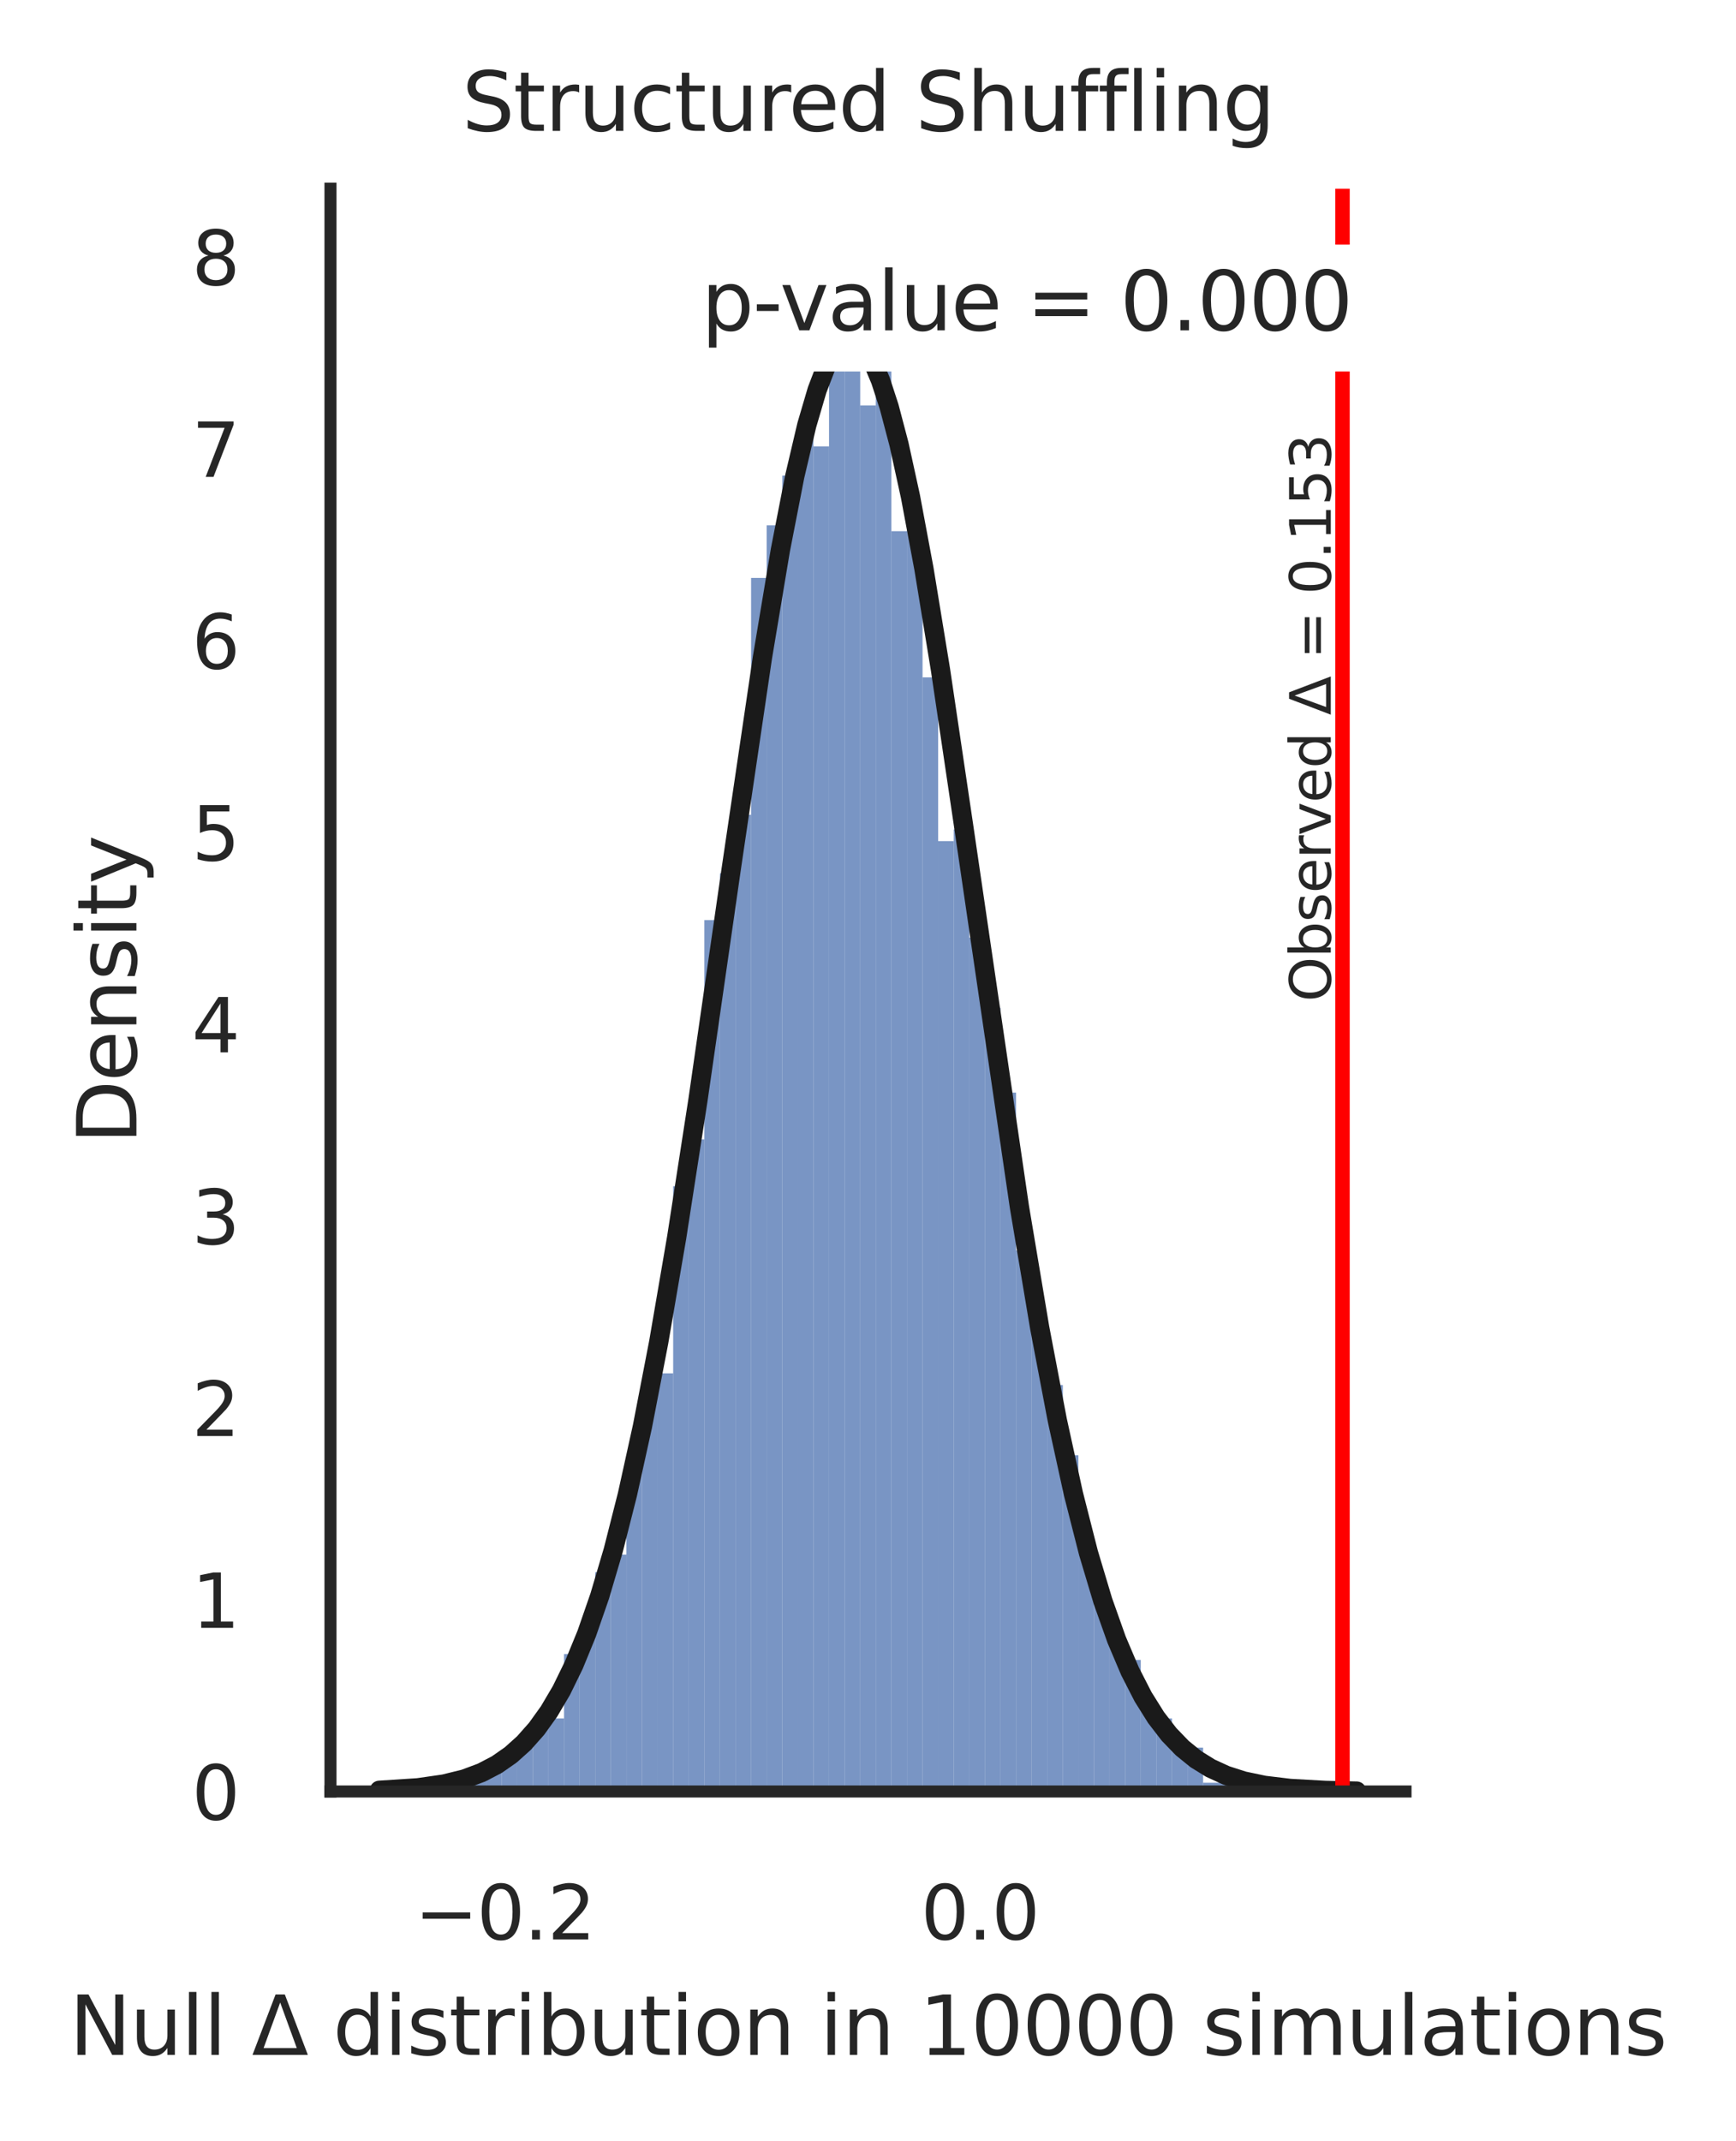 <?xml version="1.0" encoding="utf-8" standalone="no"?>
<!DOCTYPE svg PUBLIC "-//W3C//DTD SVG 1.1//EN"
  "http://www.w3.org/Graphics/SVG/1.1/DTD/svg11.dtd">
<svg xmlns:xlink="http://www.w3.org/1999/xlink" width="180.216pt" height="222.184pt" viewBox="0 0 180.216 222.184" xmlns="http://www.w3.org/2000/svg" version="1.1">
 <defs>
  <style type="text/css">*{stroke-linejoin: round; stroke-linecap: butt}</style>
 </defs>
 <g id="figure_1">
  <g id="patch_1">
   <path d="M 0 222.184 
L 180.216 222.184 
L 180.216 0 
L 0 0 
z
" style="fill: #ffffff"/>
  </g>
  <g id="axes_1">
   <g id="patch_2">
    <path d="M 34.308 185.903 
L 145.908 185.903 
L 145.908 19.583 
L 34.308 19.583 
z
" style="fill: #ffffff"/>
   </g>
   <g id="matplotlib.axis_1">
    <g id="xtick_1">
     <g id="text_1">
      <!-- −0.2 -->
      <g style="fill: #262626" transform="translate(43.041 201.253)scale(0.077 -0.077)">
       <defs>
        <path id="DejaVuSans-2212" d="M 678 2272 
L 4684 2272 
L 4684 1741 
L 678 1741 
L 678 2272 
z
" transform="scale(0.016)"/>
        <path id="DejaVuSans-30" d="M 2034 4250 
Q 1547 4250 1301 3770 
Q 1056 3291 1056 2328 
Q 1056 1369 1301 889 
Q 1547 409 2034 409 
Q 2525 409 2770 889 
Q 3016 1369 3016 2328 
Q 3016 3291 2770 3770 
Q 2525 4250 2034 4250 
z
M 2034 4750 
Q 2819 4750 3233 4129 
Q 3647 3509 3647 2328 
Q 3647 1150 3233 529 
Q 2819 -91 2034 -91 
Q 1250 -91 836 529 
Q 422 1150 422 2328 
Q 422 3509 836 4129 
Q 1250 4750 2034 4750 
z
" transform="scale(0.016)"/>
        <path id="DejaVuSans-2e" d="M 684 794 
L 1344 794 
L 1344 0 
L 684 0 
L 684 794 
z
" transform="scale(0.016)"/>
        <path id="DejaVuSans-32" d="M 1228 531 
L 3431 531 
L 3431 0 
L 469 0 
L 469 531 
Q 828 903 1448 1529 
Q 2069 2156 2228 2338 
Q 2531 2678 2651 2914 
Q 2772 3150 2772 3378 
Q 2772 3750 2511 3984 
Q 2250 4219 1831 4219 
Q 1534 4219 1204 4116 
Q 875 4013 500 3803 
L 500 4441 
Q 881 4594 1212 4672 
Q 1544 4750 1819 4750 
Q 2544 4750 2975 4387 
Q 3406 4025 3406 3419 
Q 3406 3131 3298 2873 
Q 3191 2616 2906 2266 
Q 2828 2175 2409 1742 
Q 1991 1309 1228 531 
z
" transform="scale(0.016)"/>
       </defs>
       <use xlink:href="#DejaVuSans-2212"/>
       <use xlink:href="#DejaVuSans-30" x="83.789"/>
       <use xlink:href="#DejaVuSans-2e" x="147.412"/>
       <use xlink:href="#DejaVuSans-32" x="179.199"/>
      </g>
     </g>
    </g>
    <g id="xtick_2">
     <g id="text_2">
      <!-- 0.0 -->
      <g style="fill: #262626" transform="translate(95.598 201.253)scale(0.077 -0.077)">
       <use xlink:href="#DejaVuSans-30"/>
       <use xlink:href="#DejaVuSans-2e" x="63.623"/>
       <use xlink:href="#DejaVuSans-30" x="95.41"/>
      </g>
     </g>
    </g>
    <g id="text_3">
     <!-- Null $\Delta$ distribution in 10000 simulations -->
     <g style="fill: #262626" transform="translate(7.2 213.238)scale(0.084 -0.084)">
      <defs>
       <path id="DejaVuSans-4e" d="M 628 4666 
L 1478 4666 
L 3547 763 
L 3547 4666 
L 4159 4666 
L 4159 0 
L 3309 0 
L 1241 3903 
L 1241 0 
L 628 0 
L 628 4666 
z
" transform="scale(0.016)"/>
       <path id="DejaVuSans-75" d="M 544 1381 
L 544 3500 
L 1119 3500 
L 1119 1403 
Q 1119 906 1312 657 
Q 1506 409 1894 409 
Q 2359 409 2629 706 
Q 2900 1003 2900 1516 
L 2900 3500 
L 3475 3500 
L 3475 0 
L 2900 0 
L 2900 538 
Q 2691 219 2414 64 
Q 2138 -91 1772 -91 
Q 1169 -91 856 284 
Q 544 659 544 1381 
z
M 1991 3584 
L 1991 3584 
z
" transform="scale(0.016)"/>
       <path id="DejaVuSans-6c" d="M 603 4863 
L 1178 4863 
L 1178 0 
L 603 0 
L 603 4863 
z
" transform="scale(0.016)"/>
       <path id="DejaVuSans-20" transform="scale(0.016)"/>
       <path id="DejaVuSans-394" d="M 2188 4044 
L 906 525 
L 3472 525 
L 2188 4044 
z
M 50 0 
L 1831 4666 
L 2547 4666 
L 4325 0 
L 50 0 
z
" transform="scale(0.016)"/>
       <path id="DejaVuSans-64" d="M 2906 2969 
L 2906 4863 
L 3481 4863 
L 3481 0 
L 2906 0 
L 2906 525 
Q 2725 213 2448 61 
Q 2172 -91 1784 -91 
Q 1150 -91 751 415 
Q 353 922 353 1747 
Q 353 2572 751 3078 
Q 1150 3584 1784 3584 
Q 2172 3584 2448 3432 
Q 2725 3281 2906 2969 
z
M 947 1747 
Q 947 1113 1208 752 
Q 1469 391 1925 391 
Q 2381 391 2643 752 
Q 2906 1113 2906 1747 
Q 2906 2381 2643 2742 
Q 2381 3103 1925 3103 
Q 1469 3103 1208 2742 
Q 947 2381 947 1747 
z
" transform="scale(0.016)"/>
       <path id="DejaVuSans-69" d="M 603 3500 
L 1178 3500 
L 1178 0 
L 603 0 
L 603 3500 
z
M 603 4863 
L 1178 4863 
L 1178 4134 
L 603 4134 
L 603 4863 
z
" transform="scale(0.016)"/>
       <path id="DejaVuSans-73" d="M 2834 3397 
L 2834 2853 
Q 2591 2978 2328 3040 
Q 2066 3103 1784 3103 
Q 1356 3103 1142 2972 
Q 928 2841 928 2578 
Q 928 2378 1081 2264 
Q 1234 2150 1697 2047 
L 1894 2003 
Q 2506 1872 2764 1633 
Q 3022 1394 3022 966 
Q 3022 478 2636 193 
Q 2250 -91 1575 -91 
Q 1294 -91 989 -36 
Q 684 19 347 128 
L 347 722 
Q 666 556 975 473 
Q 1284 391 1588 391 
Q 1994 391 2212 530 
Q 2431 669 2431 922 
Q 2431 1156 2273 1281 
Q 2116 1406 1581 1522 
L 1381 1569 
Q 847 1681 609 1914 
Q 372 2147 372 2553 
Q 372 3047 722 3315 
Q 1072 3584 1716 3584 
Q 2034 3584 2315 3537 
Q 2597 3491 2834 3397 
z
" transform="scale(0.016)"/>
       <path id="DejaVuSans-74" d="M 1172 4494 
L 1172 3500 
L 2356 3500 
L 2356 3053 
L 1172 3053 
L 1172 1153 
Q 1172 725 1289 603 
Q 1406 481 1766 481 
L 2356 481 
L 2356 0 
L 1766 0 
Q 1100 0 847 248 
Q 594 497 594 1153 
L 594 3053 
L 172 3053 
L 172 3500 
L 594 3500 
L 594 4494 
L 1172 4494 
z
" transform="scale(0.016)"/>
       <path id="DejaVuSans-72" d="M 2631 2963 
Q 2534 3019 2420 3045 
Q 2306 3072 2169 3072 
Q 1681 3072 1420 2755 
Q 1159 2438 1159 1844 
L 1159 0 
L 581 0 
L 581 3500 
L 1159 3500 
L 1159 2956 
Q 1341 3275 1631 3429 
Q 1922 3584 2338 3584 
Q 2397 3584 2469 3576 
Q 2541 3569 2628 3553 
L 2631 2963 
z
" transform="scale(0.016)"/>
       <path id="DejaVuSans-62" d="M 3116 1747 
Q 3116 2381 2855 2742 
Q 2594 3103 2138 3103 
Q 1681 3103 1420 2742 
Q 1159 2381 1159 1747 
Q 1159 1113 1420 752 
Q 1681 391 2138 391 
Q 2594 391 2855 752 
Q 3116 1113 3116 1747 
z
M 1159 2969 
Q 1341 3281 1617 3432 
Q 1894 3584 2278 3584 
Q 2916 3584 3314 3078 
Q 3713 2572 3713 1747 
Q 3713 922 3314 415 
Q 2916 -91 2278 -91 
Q 1894 -91 1617 61 
Q 1341 213 1159 525 
L 1159 0 
L 581 0 
L 581 4863 
L 1159 4863 
L 1159 2969 
z
" transform="scale(0.016)"/>
       <path id="DejaVuSans-6f" d="M 1959 3097 
Q 1497 3097 1228 2736 
Q 959 2375 959 1747 
Q 959 1119 1226 758 
Q 1494 397 1959 397 
Q 2419 397 2687 759 
Q 2956 1122 2956 1747 
Q 2956 2369 2687 2733 
Q 2419 3097 1959 3097 
z
M 1959 3584 
Q 2709 3584 3137 3096 
Q 3566 2609 3566 1747 
Q 3566 888 3137 398 
Q 2709 -91 1959 -91 
Q 1206 -91 779 398 
Q 353 888 353 1747 
Q 353 2609 779 3096 
Q 1206 3584 1959 3584 
z
" transform="scale(0.016)"/>
       <path id="DejaVuSans-6e" d="M 3513 2113 
L 3513 0 
L 2938 0 
L 2938 2094 
Q 2938 2591 2744 2837 
Q 2550 3084 2163 3084 
Q 1697 3084 1428 2787 
Q 1159 2491 1159 1978 
L 1159 0 
L 581 0 
L 581 3500 
L 1159 3500 
L 1159 2956 
Q 1366 3272 1645 3428 
Q 1925 3584 2291 3584 
Q 2894 3584 3203 3211 
Q 3513 2838 3513 2113 
z
" transform="scale(0.016)"/>
       <path id="DejaVuSans-31" d="M 794 531 
L 1825 531 
L 1825 4091 
L 703 3866 
L 703 4441 
L 1819 4666 
L 2450 4666 
L 2450 531 
L 3481 531 
L 3481 0 
L 794 0 
L 794 531 
z
" transform="scale(0.016)"/>
       <path id="DejaVuSans-6d" d="M 3328 2828 
Q 3544 3216 3844 3400 
Q 4144 3584 4550 3584 
Q 5097 3584 5394 3201 
Q 5691 2819 5691 2113 
L 5691 0 
L 5113 0 
L 5113 2094 
Q 5113 2597 4934 2840 
Q 4756 3084 4391 3084 
Q 3944 3084 3684 2787 
Q 3425 2491 3425 1978 
L 3425 0 
L 2847 0 
L 2847 2094 
Q 2847 2600 2669 2842 
Q 2491 3084 2119 3084 
Q 1678 3084 1418 2786 
Q 1159 2488 1159 1978 
L 1159 0 
L 581 0 
L 581 3500 
L 1159 3500 
L 1159 2956 
Q 1356 3278 1631 3431 
Q 1906 3584 2284 3584 
Q 2666 3584 2933 3390 
Q 3200 3197 3328 2828 
z
" transform="scale(0.016)"/>
       <path id="DejaVuSans-61" d="M 2194 1759 
Q 1497 1759 1228 1600 
Q 959 1441 959 1056 
Q 959 750 1161 570 
Q 1363 391 1709 391 
Q 2188 391 2477 730 
Q 2766 1069 2766 1631 
L 2766 1759 
L 2194 1759 
z
M 3341 1997 
L 3341 0 
L 2766 0 
L 2766 531 
Q 2569 213 2275 61 
Q 1981 -91 1556 -91 
Q 1019 -91 701 211 
Q 384 513 384 1019 
Q 384 1609 779 1909 
Q 1175 2209 1959 2209 
L 2766 2209 
L 2766 2266 
Q 2766 2663 2505 2880 
Q 2244 3097 1772 3097 
Q 1472 3097 1187 3025 
Q 903 2953 641 2809 
L 641 3341 
Q 956 3463 1253 3523 
Q 1550 3584 1831 3584 
Q 2591 3584 2966 3190 
Q 3341 2797 3341 1997 
z
" transform="scale(0.016)"/>
      </defs>
      <use xlink:href="#DejaVuSans-4e" transform="translate(0 0.016)"/>
      <use xlink:href="#DejaVuSans-75" transform="translate(74.805 0.016)"/>
      <use xlink:href="#DejaVuSans-6c" transform="translate(138.184 0.016)"/>
      <use xlink:href="#DejaVuSans-6c" transform="translate(165.967 0.016)"/>
      <use xlink:href="#DejaVuSans-20" transform="translate(193.75 0.016)"/>
      <use xlink:href="#DejaVuSans-394" transform="translate(225.537 0.016)"/>
      <use xlink:href="#DejaVuSans-20" transform="translate(293.945 0.016)"/>
      <use xlink:href="#DejaVuSans-64" transform="translate(325.732 0.016)"/>
      <use xlink:href="#DejaVuSans-69" transform="translate(389.209 0.016)"/>
      <use xlink:href="#DejaVuSans-73" transform="translate(416.992 0.016)"/>
      <use xlink:href="#DejaVuSans-74" transform="translate(469.092 0.016)"/>
      <use xlink:href="#DejaVuSans-72" transform="translate(508.301 0.016)"/>
      <use xlink:href="#DejaVuSans-69" transform="translate(549.414 0.016)"/>
      <use xlink:href="#DejaVuSans-62" transform="translate(577.197 0.016)"/>
      <use xlink:href="#DejaVuSans-75" transform="translate(640.674 0.016)"/>
      <use xlink:href="#DejaVuSans-74" transform="translate(704.053 0.016)"/>
      <use xlink:href="#DejaVuSans-69" transform="translate(743.262 0.016)"/>
      <use xlink:href="#DejaVuSans-6f" transform="translate(771.045 0.016)"/>
      <use xlink:href="#DejaVuSans-6e" transform="translate(832.227 0.016)"/>
      <use xlink:href="#DejaVuSans-20" transform="translate(895.605 0.016)"/>
      <use xlink:href="#DejaVuSans-69" transform="translate(927.393 0.016)"/>
      <use xlink:href="#DejaVuSans-6e" transform="translate(955.176 0.016)"/>
      <use xlink:href="#DejaVuSans-20" transform="translate(1018.555 0.016)"/>
      <use xlink:href="#DejaVuSans-31" transform="translate(1050.342 0.016)"/>
      <use xlink:href="#DejaVuSans-30" transform="translate(1113.965 0.016)"/>
      <use xlink:href="#DejaVuSans-30" transform="translate(1177.588 0.016)"/>
      <use xlink:href="#DejaVuSans-30" transform="translate(1241.211 0.016)"/>
      <use xlink:href="#DejaVuSans-30" transform="translate(1304.834 0.016)"/>
      <use xlink:href="#DejaVuSans-20" transform="translate(1368.457 0.016)"/>
      <use xlink:href="#DejaVuSans-73" transform="translate(1400.244 0.016)"/>
      <use xlink:href="#DejaVuSans-69" transform="translate(1452.344 0.016)"/>
      <use xlink:href="#DejaVuSans-6d" transform="translate(1480.127 0.016)"/>
      <use xlink:href="#DejaVuSans-75" transform="translate(1577.539 0.016)"/>
      <use xlink:href="#DejaVuSans-6c" transform="translate(1640.918 0.016)"/>
      <use xlink:href="#DejaVuSans-61" transform="translate(1668.701 0.016)"/>
      <use xlink:href="#DejaVuSans-74" transform="translate(1729.98 0.016)"/>
      <use xlink:href="#DejaVuSans-69" transform="translate(1769.189 0.016)"/>
      <use xlink:href="#DejaVuSans-6f" transform="translate(1796.973 0.016)"/>
      <use xlink:href="#DejaVuSans-6e" transform="translate(1858.154 0.016)"/>
      <use xlink:href="#DejaVuSans-73" transform="translate(1921.533 0.016)"/>
     </g>
    </g>
   </g>
   <g id="matplotlib.axis_2">
    <g id="ytick_1">
     <g id="text_4">
      <!-- 0 -->
      <g style="fill: #262626" transform="translate(19.909 188.828)scale(0.077 -0.077)">
       <use xlink:href="#DejaVuSans-30"/>
      </g>
     </g>
    </g>
    <g id="ytick_2">
     <g id="text_5">
      <!-- 1 -->
      <g style="fill: #262626" transform="translate(19.909 168.922)scale(0.077 -0.077)">
       <use xlink:href="#DejaVuSans-31"/>
      </g>
     </g>
    </g>
    <g id="ytick_3">
     <g id="text_6">
      <!-- 2 -->
      <g style="fill: #262626" transform="translate(19.909 149.015)scale(0.077 -0.077)">
       <use xlink:href="#DejaVuSans-32"/>
      </g>
     </g>
    </g>
    <g id="ytick_4">
     <g id="text_7">
      <!-- 3 -->
      <g style="fill: #262626" transform="translate(19.909 129.109)scale(0.077 -0.077)">
       <defs>
        <path id="DejaVuSans-33" d="M 2597 2516 
Q 3050 2419 3304 2112 
Q 3559 1806 3559 1356 
Q 3559 666 3084 287 
Q 2609 -91 1734 -91 
Q 1441 -91 1130 -33 
Q 819 25 488 141 
L 488 750 
Q 750 597 1062 519 
Q 1375 441 1716 441 
Q 2309 441 2620 675 
Q 2931 909 2931 1356 
Q 2931 1769 2642 2001 
Q 2353 2234 1838 2234 
L 1294 2234 
L 1294 2753 
L 1863 2753 
Q 2328 2753 2575 2939 
Q 2822 3125 2822 3475 
Q 2822 3834 2567 4026 
Q 2313 4219 1838 4219 
Q 1578 4219 1281 4162 
Q 984 4106 628 3988 
L 628 4550 
Q 988 4650 1302 4700 
Q 1616 4750 1894 4750 
Q 2613 4750 3031 4423 
Q 3450 4097 3450 3541 
Q 3450 3153 3228 2886 
Q 3006 2619 2597 2516 
z
" transform="scale(0.016)"/>
       </defs>
       <use xlink:href="#DejaVuSans-33"/>
      </g>
     </g>
    </g>
    <g id="ytick_5">
     <g id="text_8">
      <!-- 4 -->
      <g style="fill: #262626" transform="translate(19.909 109.202)scale(0.077 -0.077)">
       <defs>
        <path id="DejaVuSans-34" d="M 2419 4116 
L 825 1625 
L 2419 1625 
L 2419 4116 
z
M 2253 4666 
L 3047 4666 
L 3047 1625 
L 3713 1625 
L 3713 1100 
L 3047 1100 
L 3047 0 
L 2419 0 
L 2419 1100 
L 313 1100 
L 313 1709 
L 2253 4666 
z
" transform="scale(0.016)"/>
       </defs>
       <use xlink:href="#DejaVuSans-34"/>
      </g>
     </g>
    </g>
    <g id="ytick_6">
     <g id="text_9">
      <!-- 5 -->
      <g style="fill: #262626" transform="translate(19.909 89.296)scale(0.077 -0.077)">
       <defs>
        <path id="DejaVuSans-35" d="M 691 4666 
L 3169 4666 
L 3169 4134 
L 1269 4134 
L 1269 2991 
Q 1406 3038 1543 3061 
Q 1681 3084 1819 3084 
Q 2600 3084 3056 2656 
Q 3513 2228 3513 1497 
Q 3513 744 3044 326 
Q 2575 -91 1722 -91 
Q 1428 -91 1123 -41 
Q 819 9 494 109 
L 494 744 
Q 775 591 1075 516 
Q 1375 441 1709 441 
Q 2250 441 2565 725 
Q 2881 1009 2881 1497 
Q 2881 1984 2565 2268 
Q 2250 2553 1709 2553 
Q 1456 2553 1204 2497 
Q 953 2441 691 2322 
L 691 4666 
z
" transform="scale(0.016)"/>
       </defs>
       <use xlink:href="#DejaVuSans-35"/>
      </g>
     </g>
    </g>
    <g id="ytick_7">
     <g id="text_10">
      <!-- 6 -->
      <g style="fill: #262626" transform="translate(19.909 69.39)scale(0.077 -0.077)">
       <defs>
        <path id="DejaVuSans-36" d="M 2113 2584 
Q 1688 2584 1439 2293 
Q 1191 2003 1191 1497 
Q 1191 994 1439 701 
Q 1688 409 2113 409 
Q 2538 409 2786 701 
Q 3034 994 3034 1497 
Q 3034 2003 2786 2293 
Q 2538 2584 2113 2584 
z
M 3366 4563 
L 3366 3988 
Q 3128 4100 2886 4159 
Q 2644 4219 2406 4219 
Q 1781 4219 1451 3797 
Q 1122 3375 1075 2522 
Q 1259 2794 1537 2939 
Q 1816 3084 2150 3084 
Q 2853 3084 3261 2657 
Q 3669 2231 3669 1497 
Q 3669 778 3244 343 
Q 2819 -91 2113 -91 
Q 1303 -91 875 529 
Q 447 1150 447 2328 
Q 447 3434 972 4092 
Q 1497 4750 2381 4750 
Q 2619 4750 2861 4703 
Q 3103 4656 3366 4563 
z
" transform="scale(0.016)"/>
       </defs>
       <use xlink:href="#DejaVuSans-36"/>
      </g>
     </g>
    </g>
    <g id="ytick_8">
     <g id="text_11">
      <!-- 7 -->
      <g style="fill: #262626" transform="translate(19.909 49.483)scale(0.077 -0.077)">
       <defs>
        <path id="DejaVuSans-37" d="M 525 4666 
L 3525 4666 
L 3525 4397 
L 1831 0 
L 1172 0 
L 2766 4134 
L 525 4134 
L 525 4666 
z
" transform="scale(0.016)"/>
       </defs>
       <use xlink:href="#DejaVuSans-37"/>
      </g>
     </g>
    </g>
    <g id="ytick_9">
     <g id="text_12">
      <!-- 8 -->
      <g style="fill: #262626" transform="translate(19.909 29.577)scale(0.077 -0.077)">
       <defs>
        <path id="DejaVuSans-38" d="M 2034 2216 
Q 1584 2216 1326 1975 
Q 1069 1734 1069 1313 
Q 1069 891 1326 650 
Q 1584 409 2034 409 
Q 2484 409 2743 651 
Q 3003 894 3003 1313 
Q 3003 1734 2745 1975 
Q 2488 2216 2034 2216 
z
M 1403 2484 
Q 997 2584 770 2862 
Q 544 3141 544 3541 
Q 544 4100 942 4425 
Q 1341 4750 2034 4750 
Q 2731 4750 3128 4425 
Q 3525 4100 3525 3541 
Q 3525 3141 3298 2862 
Q 3072 2584 2669 2484 
Q 3125 2378 3379 2068 
Q 3634 1759 3634 1313 
Q 3634 634 3220 271 
Q 2806 -91 2034 -91 
Q 1263 -91 848 271 
Q 434 634 434 1313 
Q 434 1759 690 2068 
Q 947 2378 1403 2484 
z
M 1172 3481 
Q 1172 3119 1398 2916 
Q 1625 2713 2034 2713 
Q 2441 2713 2670 2916 
Q 2900 3119 2900 3481 
Q 2900 3844 2670 4047 
Q 2441 4250 2034 4250 
Q 1625 4250 1398 4047 
Q 1172 3844 1172 3481 
z
" transform="scale(0.016)"/>
       </defs>
       <use xlink:href="#DejaVuSans-38"/>
      </g>
     </g>
    </g>
    <g id="text_13">
     <!-- Density -->
     <g style="fill: #262626" transform="translate(14.162 118.71)rotate(-90)scale(0.084 -0.084)">
      <defs>
       <path id="DejaVuSans-44" d="M 1259 4147 
L 1259 519 
L 2022 519 
Q 2988 519 3436 956 
Q 3884 1394 3884 2338 
Q 3884 3275 3436 3711 
Q 2988 4147 2022 4147 
L 1259 4147 
z
M 628 4666 
L 1925 4666 
Q 3281 4666 3915 4102 
Q 4550 3538 4550 2338 
Q 4550 1131 3912 565 
Q 3275 0 1925 0 
L 628 0 
L 628 4666 
z
" transform="scale(0.016)"/>
       <path id="DejaVuSans-65" d="M 3597 1894 
L 3597 1613 
L 953 1613 
Q 991 1019 1311 708 
Q 1631 397 2203 397 
Q 2534 397 2845 478 
Q 3156 559 3463 722 
L 3463 178 
Q 3153 47 2828 -22 
Q 2503 -91 2169 -91 
Q 1331 -91 842 396 
Q 353 884 353 1716 
Q 353 2575 817 3079 
Q 1281 3584 2069 3584 
Q 2775 3584 3186 3129 
Q 3597 2675 3597 1894 
z
M 3022 2063 
Q 3016 2534 2758 2815 
Q 2500 3097 2075 3097 
Q 1594 3097 1305 2825 
Q 1016 2553 972 2059 
L 3022 2063 
z
" transform="scale(0.016)"/>
       <path id="DejaVuSans-79" d="M 2059 -325 
Q 1816 -950 1584 -1140 
Q 1353 -1331 966 -1331 
L 506 -1331 
L 506 -850 
L 844 -850 
Q 1081 -850 1212 -737 
Q 1344 -625 1503 -206 
L 1606 56 
L 191 3500 
L 800 3500 
L 1894 763 
L 2988 3500 
L 3597 3500 
L 2059 -325 
z
" transform="scale(0.016)"/>
      </defs>
      <use xlink:href="#DejaVuSans-44"/>
      <use xlink:href="#DejaVuSans-65" x="77.002"/>
      <use xlink:href="#DejaVuSans-6e" x="138.525"/>
      <use xlink:href="#DejaVuSans-73" x="201.904"/>
      <use xlink:href="#DejaVuSans-69" x="254.004"/>
      <use xlink:href="#DejaVuSans-74" x="281.787"/>
      <use xlink:href="#DejaVuSans-79" x="320.996"/>
     </g>
    </g>
   </g>
   <g id="patch_3">
    <path d="M 43.992 185.903 
L 45.61 185.903 
L 45.61 185.296 
L 43.992 185.296 
z
" clip-path="url(#pdf5781fa52)" style="fill: #4c72b0; fill-opacity: 0.75"/>
   </g>
   <g id="patch_4">
    <path d="M 45.61 185.903 
L 47.228 185.903 
L 47.228 184.992 
L 45.61 184.992 
z
" clip-path="url(#pdf5781fa52)" style="fill: #4c72b0; fill-opacity: 0.75"/>
   </g>
   <g id="patch_5">
    <path d="M 47.228 185.903 
L 48.847 185.903 
L 48.847 184.385 
L 47.228 184.385 
z
" clip-path="url(#pdf5781fa52)" style="fill: #4c72b0; fill-opacity: 0.75"/>
   </g>
   <g id="patch_6">
    <path d="M 48.847 185.903 
L 50.465 185.903 
L 50.465 184.082 
L 48.847 184.082 
z
" clip-path="url(#pdf5781fa52)" style="fill: #4c72b0; fill-opacity: 0.75"/>
   </g>
   <g id="patch_7">
    <path d="M 50.465 185.903 
L 52.083 185.903 
L 52.083 183.779 
L 50.465 183.779 
z
" clip-path="url(#pdf5781fa52)" style="fill: #4c72b0; fill-opacity: 0.75"/>
   </g>
   <g id="patch_8">
    <path d="M 52.083 185.903 
L 53.701 185.903 
L 53.701 182.565 
L 52.083 182.565 
z
" clip-path="url(#pdf5781fa52)" style="fill: #4c72b0; fill-opacity: 0.75"/>
   </g>
   <g id="patch_9">
    <path d="M 53.701 185.903 
L 55.319 185.903 
L 55.319 181.351 
L 53.701 181.351 
z
" clip-path="url(#pdf5781fa52)" style="fill: #4c72b0; fill-opacity: 0.75"/>
   </g>
   <g id="patch_10">
    <path d="M 55.319 185.903 
L 56.937 185.903 
L 56.937 178.923 
L 55.319 178.923 
z
" clip-path="url(#pdf5781fa52)" style="fill: #4c72b0; fill-opacity: 0.75"/>
   </g>
   <g id="patch_11">
    <path d="M 56.937 185.903 
L 58.555 185.903 
L 58.555 178.316 
L 56.937 178.316 
z
" clip-path="url(#pdf5781fa52)" style="fill: #4c72b0; fill-opacity: 0.75"/>
   </g>
   <g id="patch_12">
    <path d="M 58.555 185.903 
L 60.173 185.903 
L 60.173 171.641 
L 58.555 171.641 
z
" clip-path="url(#pdf5781fa52)" style="fill: #4c72b0; fill-opacity: 0.75"/>
   </g>
   <g id="patch_13">
    <path d="M 60.173 185.903 
L 61.791 185.903 
L 61.791 168.91 
L 60.173 168.91 
z
" clip-path="url(#pdf5781fa52)" style="fill: #4c72b0; fill-opacity: 0.75"/>
   </g>
   <g id="patch_14">
    <path d="M 61.791 185.903 
L 63.409 185.903 
L 63.409 163.144 
L 61.791 163.144 
z
" clip-path="url(#pdf5781fa52)" style="fill: #4c72b0; fill-opacity: 0.75"/>
   </g>
   <g id="patch_15">
    <path d="M 63.409 185.903 
L 65.028 185.903 
L 65.028 161.323 
L 63.409 161.323 
z
" clip-path="url(#pdf5781fa52)" style="fill: #4c72b0; fill-opacity: 0.75"/>
   </g>
   <g id="patch_16">
    <path d="M 65.028 185.903 
L 66.646 185.903 
L 66.646 151.006 
L 65.028 151.006 
z
" clip-path="url(#pdf5781fa52)" style="fill: #4c72b0; fill-opacity: 0.75"/>
   </g>
   <g id="patch_17">
    <path d="M 66.646 185.903 
L 68.264 185.903 
L 68.264 144.634 
L 66.646 144.634 
z
" clip-path="url(#pdf5781fa52)" style="fill: #4c72b0; fill-opacity: 0.75"/>
   </g>
   <g id="patch_18">
    <path d="M 68.264 185.903 
L 69.882 185.903 
L 69.882 142.51 
L 68.264 142.51 
z
" clip-path="url(#pdf5781fa52)" style="fill: #4c72b0; fill-opacity: 0.75"/>
   </g>
   <g id="patch_19">
    <path d="M 69.882 185.903 
L 71.5 185.903 
L 71.5 123.089 
L 69.882 123.089 
z
" clip-path="url(#pdf5781fa52)" style="fill: #4c72b0; fill-opacity: 0.75"/>
   </g>
   <g id="patch_20">
    <path d="M 71.5 185.903 
L 73.118 185.903 
L 73.118 118.234 
L 71.5 118.234 
z
" clip-path="url(#pdf5781fa52)" style="fill: #4c72b0; fill-opacity: 0.75"/>
   </g>
   <g id="patch_21">
    <path d="M 73.118 185.903 
L 74.736 185.903 
L 74.736 95.475 
L 73.118 95.475 
z
" clip-path="url(#pdf5781fa52)" style="fill: #4c72b0; fill-opacity: 0.75"/>
   </g>
   <g id="patch_22">
    <path d="M 74.736 185.903 
L 76.354 185.903 
L 76.354 90.62 
L 74.736 90.62 
z
" clip-path="url(#pdf5781fa52)" style="fill: #4c72b0; fill-opacity: 0.75"/>
   </g>
   <g id="patch_23">
    <path d="M 76.354 185.903 
L 77.972 185.903 
L 77.972 84.551 
L 76.354 84.551 
z
" clip-path="url(#pdf5781fa52)" style="fill: #4c72b0; fill-opacity: 0.75"/>
   </g>
   <g id="patch_24">
    <path d="M 77.972 185.903 
L 79.59 185.903 
L 79.59 59.972 
L 77.972 59.972 
z
" clip-path="url(#pdf5781fa52)" style="fill: #4c72b0; fill-opacity: 0.75"/>
   </g>
   <g id="patch_25">
    <path d="M 79.59 185.903 
L 81.208 185.903 
L 81.208 54.51 
L 79.59 54.51 
z
" clip-path="url(#pdf5781fa52)" style="fill: #4c72b0; fill-opacity: 0.75"/>
   </g>
   <g id="patch_26">
    <path d="M 81.208 185.903 
L 82.827 185.903 
L 82.827 49.351 
L 81.208 49.351 
z
" clip-path="url(#pdf5781fa52)" style="fill: #4c72b0; fill-opacity: 0.75"/>
   </g>
   <g id="patch_27">
    <path d="M 82.827 185.903 
L 84.445 185.903 
L 84.445 44.192 
L 82.827 44.192 
z
" clip-path="url(#pdf5781fa52)" style="fill: #4c72b0; fill-opacity: 0.75"/>
   </g>
   <g id="patch_28">
    <path d="M 84.445 185.903 
L 86.063 185.903 
L 86.063 46.316 
L 84.445 46.316 
z
" clip-path="url(#pdf5781fa52)" style="fill: #4c72b0; fill-opacity: 0.75"/>
   </g>
   <g id="patch_29">
    <path d="M 86.063 185.903 
L 87.681 185.903 
L 87.681 34.482 
L 86.063 34.482 
z
" clip-path="url(#pdf5781fa52)" style="fill: #4c72b0; fill-opacity: 0.75"/>
   </g>
   <g id="patch_30">
    <path d="M 87.681 185.903 
L 89.299 185.903 
L 89.299 27.503 
L 87.681 27.503 
z
" clip-path="url(#pdf5781fa52)" style="fill: #4c72b0; fill-opacity: 0.75"/>
   </g>
   <g id="patch_31">
    <path d="M 89.299 185.903 
L 90.917 185.903 
L 90.917 42.068 
L 89.299 42.068 
z
" clip-path="url(#pdf5781fa52)" style="fill: #4c72b0; fill-opacity: 0.75"/>
   </g>
   <g id="patch_32">
    <path d="M 90.917 185.903 
L 92.535 185.903 
L 92.535 32.661 
L 90.917 32.661 
z
" clip-path="url(#pdf5781fa52)" style="fill: #4c72b0; fill-opacity: 0.75"/>
   </g>
   <g id="patch_33">
    <path d="M 92.535 185.903 
L 94.153 185.903 
L 94.153 55.116 
L 92.535 55.116 
z
" clip-path="url(#pdf5781fa52)" style="fill: #4c72b0; fill-opacity: 0.75"/>
   </g>
   <g id="patch_34">
    <path d="M 94.153 185.903 
L 95.771 185.903 
L 95.771 54.813 
L 94.153 54.813 
z
" clip-path="url(#pdf5781fa52)" style="fill: #4c72b0; fill-opacity: 0.75"/>
   </g>
   <g id="patch_35">
    <path d="M 95.771 185.903 
L 97.389 185.903 
L 97.389 70.289 
L 95.771 70.289 
z
" clip-path="url(#pdf5781fa52)" style="fill: #4c72b0; fill-opacity: 0.75"/>
   </g>
   <g id="patch_36">
    <path d="M 97.389 185.903 
L 99.008 185.903 
L 99.008 87.282 
L 97.389 87.282 
z
" clip-path="url(#pdf5781fa52)" style="fill: #4c72b0; fill-opacity: 0.75"/>
   </g>
   <g id="patch_37">
    <path d="M 99.008 185.903 
L 100.626 185.903 
L 100.626 86.068 
L 99.008 86.068 
z
" clip-path="url(#pdf5781fa52)" style="fill: #4c72b0; fill-opacity: 0.75"/>
   </g>
   <g id="patch_38">
    <path d="M 100.626 185.903 
L 102.244 185.903 
L 102.244 97.296 
L 100.626 97.296 
z
" clip-path="url(#pdf5781fa52)" style="fill: #4c72b0; fill-opacity: 0.75"/>
   </g>
   <g id="patch_39">
    <path d="M 102.244 185.903 
L 103.862 185.903 
L 103.862 104.579 
L 102.244 104.579 
z
" clip-path="url(#pdf5781fa52)" style="fill: #4c72b0; fill-opacity: 0.75"/>
   </g>
   <g id="patch_40">
    <path d="M 103.862 185.903 
L 105.48 185.903 
L 105.48 113.379 
L 103.862 113.379 
z
" clip-path="url(#pdf5781fa52)" style="fill: #4c72b0; fill-opacity: 0.75"/>
   </g>
   <g id="patch_41">
    <path d="M 105.48 185.903 
L 107.098 185.903 
L 107.098 129.765 
L 105.48 129.765 
z
" clip-path="url(#pdf5781fa52)" style="fill: #4c72b0; fill-opacity: 0.75"/>
   </g>
   <g id="patch_42">
    <path d="M 107.098 185.903 
L 108.716 185.903 
L 108.716 138.261 
L 107.098 138.261 
z
" clip-path="url(#pdf5781fa52)" style="fill: #4c72b0; fill-opacity: 0.75"/>
   </g>
   <g id="patch_43">
    <path d="M 108.716 185.903 
L 110.334 185.903 
L 110.334 143.723 
L 108.716 143.723 
z
" clip-path="url(#pdf5781fa52)" style="fill: #4c72b0; fill-opacity: 0.75"/>
   </g>
   <g id="patch_44">
    <path d="M 110.334 185.903 
L 111.952 185.903 
L 111.952 151.006 
L 110.334 151.006 
z
" clip-path="url(#pdf5781fa52)" style="fill: #4c72b0; fill-opacity: 0.75"/>
   </g>
   <g id="patch_45">
    <path d="M 111.952 185.903 
L 113.57 185.903 
L 113.57 159.503 
L 111.952 159.503 
z
" clip-path="url(#pdf5781fa52)" style="fill: #4c72b0; fill-opacity: 0.75"/>
   </g>
   <g id="patch_46">
    <path d="M 113.57 185.903 
L 115.188 185.903 
L 115.188 164.965 
L 113.57 164.965 
z
" clip-path="url(#pdf5781fa52)" style="fill: #4c72b0; fill-opacity: 0.75"/>
   </g>
   <g id="patch_47">
    <path d="M 115.188 185.903 
L 116.807 185.903 
L 116.807 170.73 
L 115.188 170.73 
z
" clip-path="url(#pdf5781fa52)" style="fill: #4c72b0; fill-opacity: 0.75"/>
   </g>
   <g id="patch_48">
    <path d="M 116.807 185.903 
L 118.425 185.903 
L 118.425 172.248 
L 116.807 172.248 
z
" clip-path="url(#pdf5781fa52)" style="fill: #4c72b0; fill-opacity: 0.75"/>
   </g>
   <g id="patch_49">
    <path d="M 118.425 185.903 
L 120.043 185.903 
L 120.043 176.799 
L 118.425 176.799 
z
" clip-path="url(#pdf5781fa52)" style="fill: #4c72b0; fill-opacity: 0.75"/>
   </g>
   <g id="patch_50">
    <path d="M 120.043 185.903 
L 121.661 185.903 
L 121.661 178.316 
L 120.043 178.316 
z
" clip-path="url(#pdf5781fa52)" style="fill: #4c72b0; fill-opacity: 0.75"/>
   </g>
   <g id="patch_51">
    <path d="M 121.661 185.903 
L 123.279 185.903 
L 123.279 181.048 
L 121.661 181.048 
z
" clip-path="url(#pdf5781fa52)" style="fill: #4c72b0; fill-opacity: 0.75"/>
   </g>
   <g id="patch_52">
    <path d="M 123.279 185.903 
L 124.897 185.903 
L 124.897 181.351 
L 123.279 181.351 
z
" clip-path="url(#pdf5781fa52)" style="fill: #4c72b0; fill-opacity: 0.75"/>
   </g>
   <g id="patch_53">
    <path d="M 124.897 185.903 
L 126.515 185.903 
L 126.515 184.992 
L 124.897 184.992 
z
" clip-path="url(#pdf5781fa52)" style="fill: #4c72b0; fill-opacity: 0.75"/>
   </g>
   <g id="patch_54">
    <path d="M 126.515 185.903 
L 128.133 185.903 
L 128.133 184.689 
L 126.515 184.689 
z
" clip-path="url(#pdf5781fa52)" style="fill: #4c72b0; fill-opacity: 0.75"/>
   </g>
   <g id="patch_55">
    <path d="M 128.133 185.903 
L 129.751 185.903 
L 129.751 184.385 
L 128.133 184.385 
z
" clip-path="url(#pdf5781fa52)" style="fill: #4c72b0; fill-opacity: 0.75"/>
   </g>
   <g id="patch_56">
    <path d="M 129.751 185.903 
L 131.369 185.903 
L 131.369 185.599 
L 129.751 185.599 
z
" clip-path="url(#pdf5781fa52)" style="fill: #4c72b0; fill-opacity: 0.75"/>
   </g>
   <g id="patch_57">
    <path d="M 131.369 185.903 
L 132.988 185.903 
L 132.988 185.599 
L 131.369 185.599 
z
" clip-path="url(#pdf5781fa52)" style="fill: #4c72b0; fill-opacity: 0.75"/>
   </g>
   <g id="patch_58">
    <path d="M 132.988 185.903 
L 134.606 185.903 
L 134.606 184.992 
L 132.988 184.992 
z
" clip-path="url(#pdf5781fa52)" style="fill: #4c72b0; fill-opacity: 0.75"/>
   </g>
   <g id="patch_59">
    <path d="M 134.606 185.903 
L 136.224 185.903 
L 136.224 185.296 
L 134.606 185.296 
z
" clip-path="url(#pdf5781fa52)" style="fill: #4c72b0; fill-opacity: 0.75"/>
   </g>
   <g id="line2d_1">
    <path d="M 39.381 185.776 
L 43.378 185.518 
L 46.088 185.128 
L 48.208 184.605 
L 49.994 183.939 
L 51.577 183.112 
L 53.028 182.101 
L 54.387 180.882 
L 55.706 179.394 
L 56.995 177.599 
L 58.284 175.412 
L 59.582 172.756 
L 60.901 169.537 
L 62.261 165.613 
L 63.661 160.874 
L 65.132 155.085 
L 66.695 148 
L 68.379 139.288 
L 70.246 128.411 
L 72.458 114.138 
L 75.908 90.18 
L 79.145 68.257 
L 81.012 57.081 
L 82.503 49.432 
L 83.751 44.125 
L 84.827 40.466 
L 85.75 38.06 
L 86.552 36.551 
L 87.231 35.707 
L 87.82 35.306 
L 88.337 35.207 
L 88.835 35.338 
L 89.362 35.717 
L 89.951 36.429 
L 90.631 37.626 
L 91.412 39.486 
L 92.305 42.22 
L 93.33 46.11 
L 94.517 51.533 
L 95.917 59.027 
L 97.632 69.492 
L 99.996 85.429 
L 105.83 125.258 
L 107.93 137.769 
L 109.757 147.358 
L 111.431 155 
L 112.993 161.133 
L 114.485 166.116 
L 115.916 170.148 
L 117.306 173.422 
L 118.665 176.075 
L 120.015 178.233 
L 121.364 179.982 
L 122.734 181.399 
L 124.154 182.552 
L 125.656 183.482 
L 127.28 184.226 
L 129.106 184.813 
L 131.247 185.262 
L 133.915 185.584 
L 137.599 185.79 
L 140.835 185.86 
L 140.835 185.86 
" clip-path="url(#pdf5781fa52)" style="fill: none; stroke: #1a1a1a; stroke-width: 2; stroke-linecap: round"/>
   </g>
   <g id="line2d_2">
    <path d="M 139.367 185.903 
L 139.367 19.583 
" clip-path="url(#pdf5781fa52)" style="fill: none; stroke: #ff0000; stroke-width: 1.5; stroke-linecap: round"/>
   </g>
   <g id="patch_60">
    <path d="M 34.308 185.903 
L 34.308 19.583 
" style="fill: none; stroke: #262626; stroke-width: 1.25; stroke-linejoin: miter; stroke-linecap: square"/>
   </g>
   <g id="patch_61">
    <path d="M 34.308 185.903 
L 145.908 185.903 
" style="fill: none; stroke: #262626; stroke-width: 1.25; stroke-linejoin: miter; stroke-linecap: square"/>
   </g>
   <g id="text_14">
    <!-- Observed $\Delta$ = 0.153 -->
    <g style="fill: #262626" transform="translate(138.15 103.955)rotate(-90)scale(0.058 -0.058)">
     <defs>
      <path id="DejaVuSans-4f" d="M 2522 4238 
Q 1834 4238 1429 3725 
Q 1025 3213 1025 2328 
Q 1025 1447 1429 934 
Q 1834 422 2522 422 
Q 3209 422 3611 934 
Q 4013 1447 4013 2328 
Q 4013 3213 3611 3725 
Q 3209 4238 2522 4238 
z
M 2522 4750 
Q 3503 4750 4090 4092 
Q 4678 3434 4678 2328 
Q 4678 1225 4090 567 
Q 3503 -91 2522 -91 
Q 1538 -91 948 565 
Q 359 1222 359 2328 
Q 359 3434 948 4092 
Q 1538 4750 2522 4750 
z
" transform="scale(0.016)"/>
      <path id="DejaVuSans-76" d="M 191 3500 
L 800 3500 
L 1894 563 
L 2988 3500 
L 3597 3500 
L 2284 0 
L 1503 0 
L 191 3500 
z
" transform="scale(0.016)"/>
      <path id="DejaVuSans-3d" d="M 678 2906 
L 4684 2906 
L 4684 2381 
L 678 2381 
L 678 2906 
z
M 678 1631 
L 4684 1631 
L 4684 1100 
L 678 1100 
L 678 1631 
z
" transform="scale(0.016)"/>
     </defs>
     <use xlink:href="#DejaVuSans-4f" transform="translate(0 0.016)"/>
     <use xlink:href="#DejaVuSans-62" transform="translate(78.711 0.016)"/>
     <use xlink:href="#DejaVuSans-73" transform="translate(142.188 0.016)"/>
     <use xlink:href="#DejaVuSans-65" transform="translate(194.287 0.016)"/>
     <use xlink:href="#DejaVuSans-72" transform="translate(255.811 0.016)"/>
     <use xlink:href="#DejaVuSans-76" transform="translate(296.924 0.016)"/>
     <use xlink:href="#DejaVuSans-65" transform="translate(356.104 0.016)"/>
     <use xlink:href="#DejaVuSans-64" transform="translate(417.627 0.016)"/>
     <use xlink:href="#DejaVuSans-20" transform="translate(481.104 0.016)"/>
     <use xlink:href="#DejaVuSans-394" transform="translate(512.891 0.016)"/>
     <use xlink:href="#DejaVuSans-20" transform="translate(581.299 0.016)"/>
     <use xlink:href="#DejaVuSans-3d" transform="translate(613.086 0.016)"/>
     <use xlink:href="#DejaVuSans-20" transform="translate(696.875 0.016)"/>
     <use xlink:href="#DejaVuSans-30" transform="translate(728.662 0.016)"/>
     <use xlink:href="#DejaVuSans-2e" transform="translate(792.285 0.016)"/>
     <use xlink:href="#DejaVuSans-31" transform="translate(824.072 0.016)"/>
     <use xlink:href="#DejaVuSans-35" transform="translate(887.695 0.016)"/>
     <use xlink:href="#DejaVuSans-33" transform="translate(951.318 0.016)"/>
    </g>
   </g>
   <g id="text_15">
    <g id="patch_62">
     <path d="M 72.814 38.548 
L 140.328 38.548 
Q 142.848 38.548 142.848 36.028 
L 142.848 27.899 
Q 142.848 25.379 140.328 25.379 
L 72.814 25.379 
Q 70.294 25.379 70.294 27.899 
L 70.294 36.028 
Q 70.294 38.548 72.814 38.548 
z
" style="fill: #ffffff"/>
    </g>
    <!-- p-value = 0.000 -->
    <g style="fill: #262626" transform="translate(72.814 34.281)scale(0.084 -0.084)">
     <defs>
      <path id="DejaVuSans-70" d="M 1159 525 
L 1159 -1331 
L 581 -1331 
L 581 3500 
L 1159 3500 
L 1159 2969 
Q 1341 3281 1617 3432 
Q 1894 3584 2278 3584 
Q 2916 3584 3314 3078 
Q 3713 2572 3713 1747 
Q 3713 922 3314 415 
Q 2916 -91 2278 -91 
Q 1894 -91 1617 61 
Q 1341 213 1159 525 
z
M 3116 1747 
Q 3116 2381 2855 2742 
Q 2594 3103 2138 3103 
Q 1681 3103 1420 2742 
Q 1159 2381 1159 1747 
Q 1159 1113 1420 752 
Q 1681 391 2138 391 
Q 2594 391 2855 752 
Q 3116 1113 3116 1747 
z
" transform="scale(0.016)"/>
      <path id="DejaVuSans-2d" d="M 313 2009 
L 1997 2009 
L 1997 1497 
L 313 1497 
L 313 2009 
z
" transform="scale(0.016)"/>
     </defs>
     <use xlink:href="#DejaVuSans-70"/>
     <use xlink:href="#DejaVuSans-2d" x="63.477"/>
     <use xlink:href="#DejaVuSans-76" x="96.936"/>
     <use xlink:href="#DejaVuSans-61" x="156.115"/>
     <use xlink:href="#DejaVuSans-6c" x="217.395"/>
     <use xlink:href="#DejaVuSans-75" x="245.178"/>
     <use xlink:href="#DejaVuSans-65" x="308.557"/>
     <use xlink:href="#DejaVuSans-20" x="370.08"/>
     <use xlink:href="#DejaVuSans-3d" x="401.867"/>
     <use xlink:href="#DejaVuSans-20" x="485.656"/>
     <use xlink:href="#DejaVuSans-30" x="517.443"/>
     <use xlink:href="#DejaVuSans-2e" x="581.066"/>
     <use xlink:href="#DejaVuSans-30" x="612.854"/>
     <use xlink:href="#DejaVuSans-30" x="676.477"/>
     <use xlink:href="#DejaVuSans-30" x="740.1"/>
    </g>
   </g>
   <g id="text_16">
    <!-- Structured Shuffling -->
    <g style="fill: #262626" transform="translate(47.963 13.583)scale(0.084 -0.084)">
     <defs>
      <path id="DejaVuSans-53" d="M 3425 4513 
L 3425 3897 
Q 3066 4069 2747 4153 
Q 2428 4238 2131 4238 
Q 1616 4238 1336 4038 
Q 1056 3838 1056 3469 
Q 1056 3159 1242 3001 
Q 1428 2844 1947 2747 
L 2328 2669 
Q 3034 2534 3370 2195 
Q 3706 1856 3706 1288 
Q 3706 609 3251 259 
Q 2797 -91 1919 -91 
Q 1588 -91 1214 -16 
Q 841 59 441 206 
L 441 856 
Q 825 641 1194 531 
Q 1563 422 1919 422 
Q 2459 422 2753 634 
Q 3047 847 3047 1241 
Q 3047 1584 2836 1778 
Q 2625 1972 2144 2069 
L 1759 2144 
Q 1053 2284 737 2584 
Q 422 2884 422 3419 
Q 422 4038 858 4394 
Q 1294 4750 2059 4750 
Q 2388 4750 2728 4690 
Q 3069 4631 3425 4513 
z
" transform="scale(0.016)"/>
      <path id="DejaVuSans-63" d="M 3122 3366 
L 3122 2828 
Q 2878 2963 2633 3030 
Q 2388 3097 2138 3097 
Q 1578 3097 1268 2742 
Q 959 2388 959 1747 
Q 959 1106 1268 751 
Q 1578 397 2138 397 
Q 2388 397 2633 464 
Q 2878 531 3122 666 
L 3122 134 
Q 2881 22 2623 -34 
Q 2366 -91 2075 -91 
Q 1284 -91 818 406 
Q 353 903 353 1747 
Q 353 2603 823 3093 
Q 1294 3584 2113 3584 
Q 2378 3584 2631 3529 
Q 2884 3475 3122 3366 
z
" transform="scale(0.016)"/>
      <path id="DejaVuSans-68" d="M 3513 2113 
L 3513 0 
L 2938 0 
L 2938 2094 
Q 2938 2591 2744 2837 
Q 2550 3084 2163 3084 
Q 1697 3084 1428 2787 
Q 1159 2491 1159 1978 
L 1159 0 
L 581 0 
L 581 4863 
L 1159 4863 
L 1159 2956 
Q 1366 3272 1645 3428 
Q 1925 3584 2291 3584 
Q 2894 3584 3203 3211 
Q 3513 2838 3513 2113 
z
" transform="scale(0.016)"/>
      <path id="DejaVuSans-66" d="M 2375 4863 
L 2375 4384 
L 1825 4384 
Q 1516 4384 1395 4259 
Q 1275 4134 1275 3809 
L 1275 3500 
L 2222 3500 
L 2222 3053 
L 1275 3053 
L 1275 0 
L 697 0 
L 697 3053 
L 147 3053 
L 147 3500 
L 697 3500 
L 697 3744 
Q 697 4328 969 4595 
Q 1241 4863 1831 4863 
L 2375 4863 
z
" transform="scale(0.016)"/>
      <path id="DejaVuSans-67" d="M 2906 1791 
Q 2906 2416 2648 2759 
Q 2391 3103 1925 3103 
Q 1463 3103 1205 2759 
Q 947 2416 947 1791 
Q 947 1169 1205 825 
Q 1463 481 1925 481 
Q 2391 481 2648 825 
Q 2906 1169 2906 1791 
z
M 3481 434 
Q 3481 -459 3084 -895 
Q 2688 -1331 1869 -1331 
Q 1566 -1331 1297 -1286 
Q 1028 -1241 775 -1147 
L 775 -588 
Q 1028 -725 1275 -790 
Q 1522 -856 1778 -856 
Q 2344 -856 2625 -561 
Q 2906 -266 2906 331 
L 2906 616 
Q 2728 306 2450 153 
Q 2172 0 1784 0 
Q 1141 0 747 490 
Q 353 981 353 1791 
Q 353 2603 747 3093 
Q 1141 3584 1784 3584 
Q 2172 3584 2450 3431 
Q 2728 3278 2906 2969 
L 2906 3500 
L 3481 3500 
L 3481 434 
z
" transform="scale(0.016)"/>
     </defs>
     <use xlink:href="#DejaVuSans-53"/>
     <use xlink:href="#DejaVuSans-74" x="63.477"/>
     <use xlink:href="#DejaVuSans-72" x="102.686"/>
     <use xlink:href="#DejaVuSans-75" x="143.799"/>
     <use xlink:href="#DejaVuSans-63" x="207.178"/>
     <use xlink:href="#DejaVuSans-74" x="262.158"/>
     <use xlink:href="#DejaVuSans-75" x="301.367"/>
     <use xlink:href="#DejaVuSans-72" x="364.746"/>
     <use xlink:href="#DejaVuSans-65" x="403.609"/>
     <use xlink:href="#DejaVuSans-64" x="465.133"/>
     <use xlink:href="#DejaVuSans-20" x="528.609"/>
     <use xlink:href="#DejaVuSans-53" x="560.396"/>
     <use xlink:href="#DejaVuSans-68" x="623.873"/>
     <use xlink:href="#DejaVuSans-75" x="687.252"/>
     <use xlink:href="#DejaVuSans-66" x="750.631"/>
     <use xlink:href="#DejaVuSans-66" x="785.836"/>
     <use xlink:href="#DejaVuSans-6c" x="821.041"/>
     <use xlink:href="#DejaVuSans-69" x="848.824"/>
     <use xlink:href="#DejaVuSans-6e" x="876.607"/>
     <use xlink:href="#DejaVuSans-67" x="939.986"/>
    </g>
   </g>
  </g>
 </g>
 <defs>
  <clipPath id="pdf5781fa52">
   <rect x="34.308" y="19.583" width="111.6" height="166.32"/>
  </clipPath>
 </defs>
</svg>
